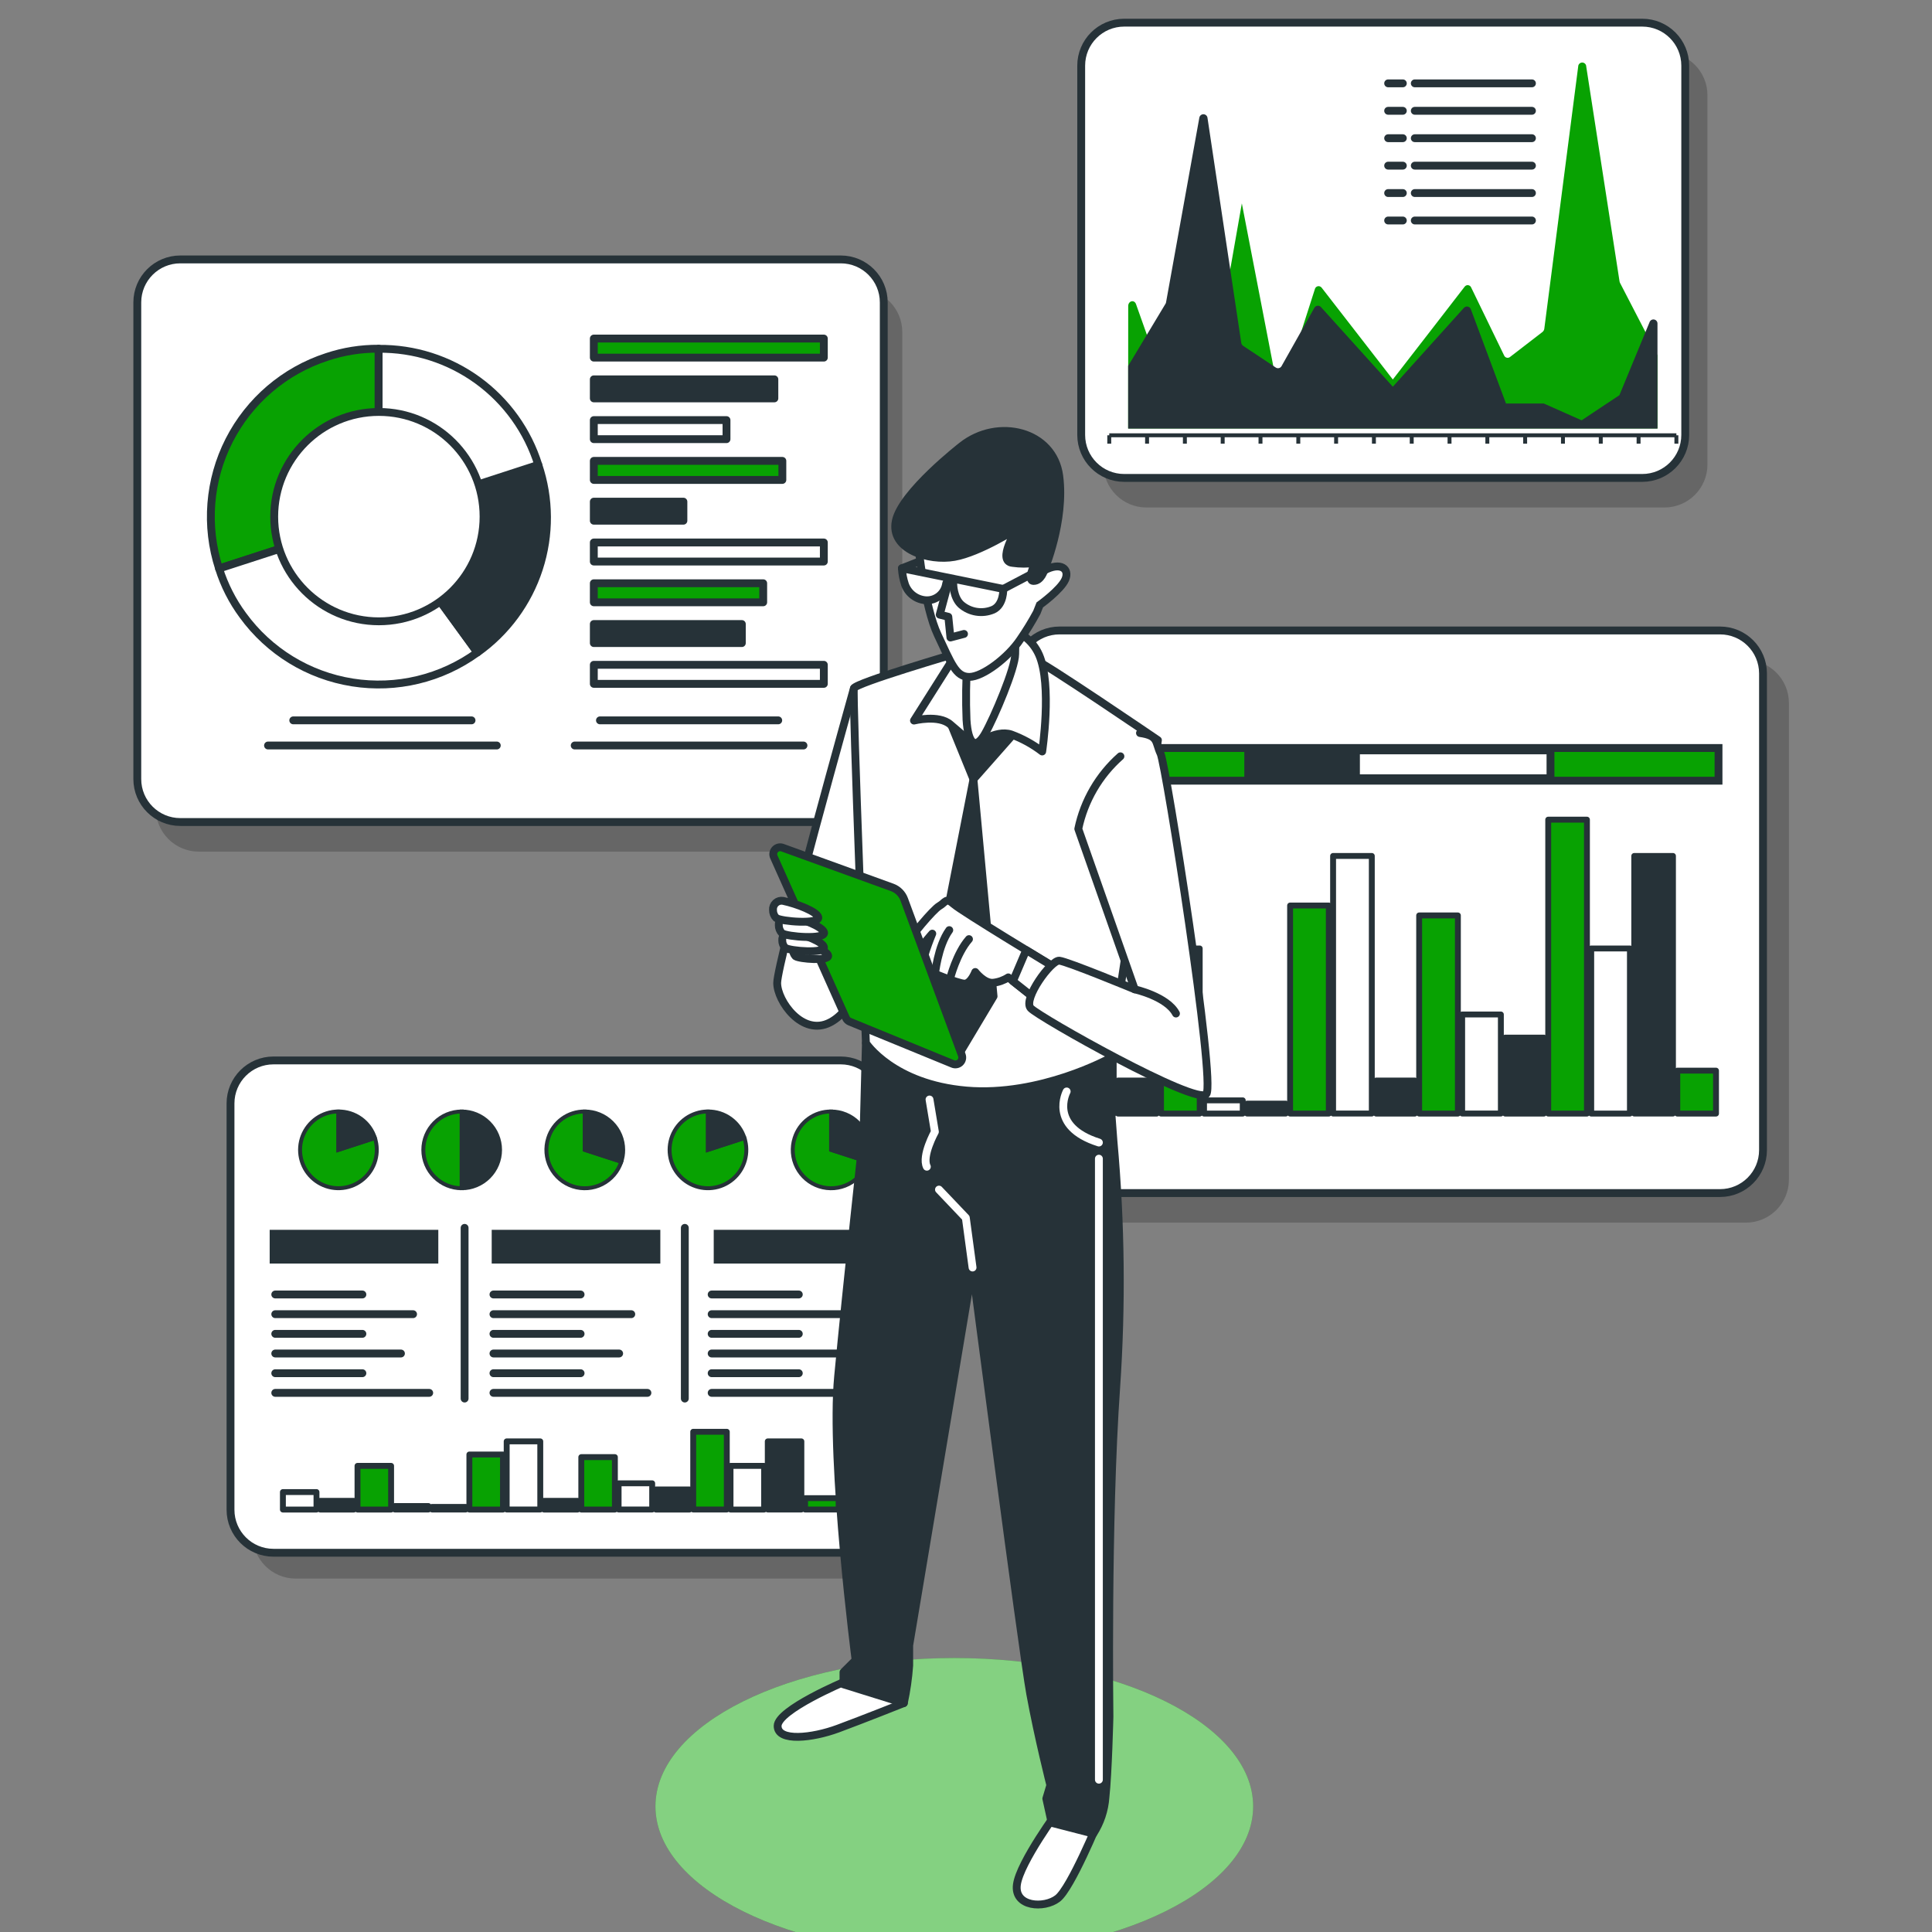 <svg width="320" height="320" viewBox="0 0 320 320" fill="none" xmlns="http://www.w3.org/2000/svg">
<rect x="0" y="0" width="320" height="320" fill="#808080" stroke="none"/>
<g clip-path="url(#clip0_1_4196)">
<path opacity="0.2" d="M142.324 47.873H32.926C28.993 47.873 25.806 51.06 25.806 54.993V133.937C25.806 137.869 28.993 141.057 32.926 141.057H142.324C146.256 141.057 149.444 137.869 149.444 133.937V54.993C149.444 51.06 146.256 47.873 142.324 47.873Z" fill="black"/>
<path d="M139.259 42.968H29.861C25.929 42.968 22.741 46.156 22.741 50.088V129.032C22.741 132.965 25.929 136.152 29.861 136.152H139.259C143.192 136.152 146.379 132.965 146.379 129.032V50.088C146.379 46.156 143.192 42.968 139.259 42.968Z" fill="white" stroke="#263238" stroke-width="1.301" stroke-linecap="round" stroke-linejoin="round"/>
<path d="M62.713 85.588L36.282 94.165C34.004 87.151 34.605 79.519 37.953 72.947C41.301 66.376 47.122 61.403 54.136 59.123C56.9 58.198 59.798 57.736 62.713 57.757V85.588Z" fill="#08A202" stroke="#263238" stroke-width="1.301" stroke-linecap="round" stroke-linejoin="round"/>
<path d="M62.713 85.588L79.06 108.072C73.094 112.404 65.652 114.189 58.37 113.035C51.088 111.881 44.563 107.882 40.229 101.918C38.494 99.57 37.16 96.95 36.282 94.165L62.713 85.588Z" fill="white" stroke="#263238" stroke-width="1.301" stroke-linecap="round" stroke-linejoin="round"/>
<path d="M62.713 85.588L89.161 76.994C91.045 82.57 91.081 88.605 89.264 94.203C87.448 99.801 83.875 104.664 79.077 108.072L62.713 85.588Z" fill="#263238" stroke="#263238" stroke-width="1.301" stroke-linecap="round" stroke-linejoin="round"/>
<path d="M62.713 85.588V57.774C68.602 57.707 74.356 59.541 79.121 63.003C83.885 66.466 87.406 71.372 89.161 76.994L62.713 85.588Z" fill="white" stroke="#263238" stroke-width="1.301" stroke-linecap="round" stroke-linejoin="round"/>
<path d="M62.755 102.909C72.33 102.909 80.093 95.147 80.093 85.571C80.093 75.996 72.33 68.233 62.755 68.233C53.179 68.233 45.417 75.996 45.417 85.571C45.417 95.147 53.179 102.909 62.755 102.909Z" fill="white" stroke="#263238" stroke-width="1.301" stroke-linecap="round" stroke-linejoin="round"/>
<path d="M136.453 56.075H98.355V59.231H136.453V56.075Z" fill="#08A202" stroke="#263238" stroke-width="1.301" stroke-linecap="round" stroke-linejoin="round"/>
<path d="M128.259 62.829H98.355V65.985H128.259V62.829Z" fill="#263238" stroke="#263238" stroke-width="1.301" stroke-linecap="round" stroke-linejoin="round"/>
<path d="M120.331 69.582H98.355V72.739H120.331V69.582Z" fill="white" stroke="#263238" stroke-width="1.301" stroke-linecap="round" stroke-linejoin="round"/>
<path d="M129.583 76.336H98.355V79.492H129.583V76.336Z" fill="#08A202" stroke="#263238" stroke-width="1.301" stroke-linecap="round" stroke-linejoin="round"/>
<path d="M113.194 83.09H98.355V86.246H113.194V83.09Z" fill="#263238" stroke="#263238" stroke-width="1.301" stroke-linecap="round" stroke-linejoin="round"/>
<path d="M136.453 89.852H98.355V93.008H136.453V89.852Z" fill="white" stroke="#263238" stroke-width="1.301" stroke-linecap="round" stroke-linejoin="round"/>
<path d="M126.41 96.605H98.355V99.761H126.41V96.605Z" fill="#08A202" stroke="#263238" stroke-width="1.301" stroke-linecap="round" stroke-linejoin="round"/>
<path d="M122.871 103.359H98.355V106.515H122.871V103.359Z" fill="#263238" stroke="#263238" stroke-width="1.301" stroke-linecap="round" stroke-linejoin="round"/>
<path d="M136.453 110.112H98.355V113.268H136.453V110.112Z" fill="white" stroke="#263238" stroke-width="1.301" stroke-linecap="round" stroke-linejoin="round"/>
<path d="M48.573 119.314H78.102" stroke="#263238" stroke-width="1.301" stroke-linecap="round" stroke-linejoin="round"/>
<path d="M44.393 123.478H82.283" stroke="#263238" stroke-width="1.301" stroke-linecap="round" stroke-linejoin="round"/>
<path d="M99.371 119.314H128.9" stroke="#263238" stroke-width="1.301" stroke-linecap="round" stroke-linejoin="round"/>
<path d="M95.19 123.478H133.08" stroke="#263238" stroke-width="1.301" stroke-linecap="round" stroke-linejoin="round"/>
<path opacity="0.2" d="M142.932 179.922H48.981C45.049 179.922 41.861 183.109 41.861 187.042V254.344C41.861 258.277 45.049 261.464 48.981 261.464H142.932C146.864 261.464 150.052 258.277 150.052 254.344V187.042C150.052 183.109 146.864 179.922 142.932 179.922Z" fill="black"/>
<path d="M139.251 175.641H45.3C41.368 175.641 38.18 178.829 38.18 182.761V250.064C38.18 253.996 41.368 257.184 45.3 257.184H139.251C143.183 257.184 146.371 253.996 146.371 250.064V182.761C146.371 178.829 143.183 175.641 139.251 175.641Z" fill="white" stroke="#263238" stroke-width="1.301" stroke-linecap="round" stroke-linejoin="round"/>
<path d="M45.592 214.406H60.023" stroke="#263238" stroke-width="1.301" stroke-linecap="round" stroke-linejoin="round"/>
<path d="M45.592 217.67H68.417" stroke="#263238" stroke-width="1.301" stroke-linecap="round" stroke-linejoin="round"/>
<path d="M45.592 220.926H60.023" stroke="#263238" stroke-width="1.301" stroke-linecap="round" stroke-linejoin="round"/>
<path d="M45.592 224.182H66.41" stroke="#263238" stroke-width="1.301" stroke-linecap="round" stroke-linejoin="round"/>
<path d="M45.592 227.447H60.023" stroke="#263238" stroke-width="1.301" stroke-linecap="round" stroke-linejoin="round"/>
<path d="M45.592 230.703H71.091" stroke="#263238" stroke-width="1.301" stroke-linecap="round" stroke-linejoin="round"/>
<path d="M81.733 214.406H96.165" stroke="#263238" stroke-width="1.301" stroke-linecap="round" stroke-linejoin="round"/>
<path d="M81.733 217.67H104.559" stroke="#263238" stroke-width="1.301" stroke-linecap="round" stroke-linejoin="round"/>
<path d="M81.733 220.926H96.165" stroke="#263238" stroke-width="1.301" stroke-linecap="round" stroke-linejoin="round"/>
<path d="M81.733 224.182H102.552" stroke="#263238" stroke-width="1.301" stroke-linecap="round" stroke-linejoin="round"/>
<path d="M81.733 227.447H96.165" stroke="#263238" stroke-width="1.301" stroke-linecap="round" stroke-linejoin="round"/>
<path d="M81.733 230.703H107.232" stroke="#263238" stroke-width="1.301" stroke-linecap="round" stroke-linejoin="round"/>
<path d="M117.874 214.406H132.306" stroke="#263238" stroke-width="1.301" stroke-linecap="round" stroke-linejoin="round"/>
<path d="M117.874 217.67H140.692" stroke="#263238" stroke-width="1.301" stroke-linecap="round" stroke-linejoin="round"/>
<path d="M117.874 220.926H132.306" stroke="#263238" stroke-width="1.301" stroke-linecap="round" stroke-linejoin="round"/>
<path d="M117.874 224.182H138.685" stroke="#263238" stroke-width="1.301" stroke-linecap="round" stroke-linejoin="round"/>
<path d="M117.874 227.447H132.306" stroke="#263238" stroke-width="1.301" stroke-linecap="round" stroke-linejoin="round"/>
<path d="M117.874 230.703H143.373" stroke="#263238" stroke-width="1.301" stroke-linecap="round" stroke-linejoin="round"/>
<path d="M72.598 203.697H44.667V209.284H72.598V203.697Z" fill="#263238"/>
<path d="M109.372 203.697H81.442V209.284H109.372V203.697Z" fill="#263238"/>
<path d="M146.146 203.697H118.216V209.284H146.146V203.697Z" fill="#263238"/>
<path d="M76.953 203.372V231.644" stroke="#263238" stroke-width="1.301" stroke-linecap="round" stroke-linejoin="round"/>
<path d="M113.427 203.372V231.644" stroke="#263238" stroke-width="1.301" stroke-linecap="round" stroke-linejoin="round"/>
<path d="M56.051 190.456L62.097 188.491C62.485 189.686 62.509 190.969 62.168 192.178C61.827 193.387 61.135 194.468 60.179 195.284C59.224 196.1 58.048 196.614 56.8 196.762C55.552 196.909 54.289 196.684 53.169 196.113C52.05 195.543 51.124 194.654 50.51 193.558C49.896 192.462 49.621 191.208 49.719 189.956C49.817 188.703 50.284 187.508 51.061 186.521C51.839 185.534 52.891 184.799 54.086 184.41C54.719 184.2 55.383 184.096 56.051 184.102V190.456Z" fill="#08A202" stroke="#263238" stroke-width="0.651" stroke-miterlimit="10"/>
<path d="M56.051 190.456V184.102C57.397 184.086 58.712 184.504 59.801 185.294C60.89 186.085 61.696 187.206 62.097 188.491L56.051 190.456Z" fill="#263238" stroke="#263238" stroke-width="0.651" stroke-miterlimit="10"/>
<path d="M117.258 190.456L123.304 188.491C123.692 189.686 123.717 190.97 123.376 192.179C123.035 193.389 122.343 194.47 121.387 195.286C120.431 196.102 119.255 196.617 118.006 196.764C116.758 196.912 115.494 196.686 114.375 196.115C113.255 195.544 112.33 194.654 111.716 193.557C111.102 192.46 110.828 191.206 110.927 189.953C111.026 188.7 111.495 187.505 112.273 186.518C113.052 185.531 114.106 184.798 115.301 184.41C115.932 184.2 116.593 184.096 117.258 184.102V190.456Z" fill="#08A202" stroke="#263238" stroke-width="0.651" stroke-miterlimit="10"/>
<path d="M117.258 190.456V184.102C118.604 184.084 119.92 184.502 121.009 185.293C122.099 186.084 122.904 187.205 123.304 188.491L117.258 190.456Z" fill="#263238" stroke="#263238" stroke-width="0.651" stroke-miterlimit="10"/>
<path d="M76.47 190.456V196.81C74.785 196.81 73.169 196.14 71.977 194.949C70.786 193.757 70.116 192.141 70.116 190.456C70.116 188.771 70.786 187.155 71.977 185.963C73.169 184.771 74.785 184.102 76.47 184.102V190.456Z" fill="#08A202" stroke="#263238" stroke-width="0.651" stroke-miterlimit="10"/>
<path d="M76.47 190.456V184.102C78.155 184.102 79.771 184.771 80.963 185.963C82.154 187.155 82.824 188.771 82.824 190.456C82.824 192.141 82.154 193.757 80.963 194.949C79.771 196.14 78.155 196.81 76.47 196.81V190.456Z" fill="#263238" stroke="#263238" stroke-width="0.651" stroke-miterlimit="10"/>
<path d="M96.856 190.456L102.902 192.421C102.643 193.215 102.231 193.95 101.689 194.585C101.147 195.22 100.485 195.742 99.741 196.121C98.997 196.499 98.186 196.728 97.354 196.794C96.521 196.859 95.684 196.76 94.891 196.502C94.097 196.244 93.361 195.832 92.727 195.289C92.092 194.747 91.57 194.085 91.191 193.341C90.812 192.597 90.584 191.786 90.518 190.954C90.453 190.122 90.552 189.285 90.81 188.491C91.211 187.206 92.016 186.085 93.106 185.294C94.195 184.504 95.51 184.086 96.856 184.102V190.456Z" fill="#08A202" stroke="#263238" stroke-width="0.651" stroke-miterlimit="10"/>
<path d="M96.856 190.456V184.102C97.691 184.101 98.518 184.265 99.29 184.583C100.062 184.902 100.763 185.37 101.354 185.96C101.945 186.55 102.414 187.251 102.733 188.022C103.053 188.794 103.218 189.621 103.218 190.456C103.221 191.124 103.114 191.788 102.901 192.421L96.856 190.456Z" fill="#263238" stroke="#263238" stroke-width="0.651" stroke-miterlimit="10"/>
<path d="M137.66 190.456L143.706 192.421C143.448 193.215 143.036 193.95 142.494 194.585C141.952 195.22 141.29 195.742 140.546 196.121C139.802 196.499 138.991 196.728 138.158 196.794C137.326 196.859 136.489 196.76 135.695 196.502C134.901 196.244 134.166 195.832 133.531 195.289C132.896 194.747 132.375 194.085 131.996 193.341C131.617 192.597 131.388 191.786 131.323 190.954C131.257 190.122 131.357 189.285 131.615 188.491C132.016 187.206 132.821 186.085 133.91 185.294C134.999 184.504 136.315 184.086 137.66 184.102V190.456Z" fill="#08A202" stroke="#263238" stroke-width="0.651" stroke-miterlimit="10"/>
<path d="M137.66 190.456V184.102C138.495 184.101 139.322 184.265 140.093 184.583C140.865 184.902 141.565 185.37 142.156 185.961C142.746 186.551 143.214 187.252 143.533 188.023C143.852 188.795 144.015 189.621 144.014 190.456C144.02 191.124 143.916 191.788 143.706 192.421L137.66 190.456Z" fill="#263238" stroke="#263238" stroke-width="0.651" stroke-miterlimit="10"/>
<path d="M138.909 248.14H133.347V250.022H138.909V248.14Z" fill="#08A202" stroke="#263238" stroke-width="0.976" stroke-linecap="round" stroke-linejoin="round"/>
<path d="M132.731 238.739H127.168V250.022H132.731V238.739Z" fill="#263238" stroke="#263238" stroke-width="0.976" stroke-linecap="round" stroke-linejoin="round"/>
<path d="M126.56 242.794H120.997V250.031H126.56V242.794Z" fill="white" stroke="#263238" stroke-width="0.976" stroke-linecap="round" stroke-linejoin="round"/>
<path d="M120.381 237.148H114.818V250.022H120.381V237.148Z" fill="#08A202" stroke="#263238" stroke-width="0.976" stroke-linecap="round" stroke-linejoin="round"/>
<path d="M114.202 246.7H108.639V250.031H114.202V246.7Z" fill="#263238" stroke="#263238" stroke-width="0.976" stroke-linecap="round" stroke-linejoin="round"/>
<path d="M108.023 245.684H102.46V250.022H108.023V245.684Z" fill="white" stroke="#263238" stroke-width="0.976" stroke-linecap="round" stroke-linejoin="round"/>
<path d="M101.844 241.345H96.281V250.031H101.844V241.345Z" fill="#08A202" stroke="#263238" stroke-width="0.976" stroke-linecap="round" stroke-linejoin="round"/>
<path d="M95.665 248.582H90.102V250.031H95.665V248.582Z" fill="#263238" stroke="#263238" stroke-width="0.976" stroke-linecap="round" stroke-linejoin="round"/>
<path d="M89.486 238.739H83.923V250.022H89.486V238.739Z" fill="white" stroke="#263238" stroke-width="0.976" stroke-linecap="round" stroke-linejoin="round"/>
<path d="M83.307 240.912H77.744V250.031H83.307V240.912Z" fill="#08A202" stroke="#263238" stroke-width="0.976" stroke-linecap="round" stroke-linejoin="round"/>
<path d="M77.136 249.589H71.573V250.022H77.136V249.589Z" fill="#263238" stroke="#263238" stroke-width="0.976" stroke-linecap="round" stroke-linejoin="round"/>
<path d="M70.957 249.448H65.394V250.022H70.957V249.448Z" fill="white" stroke="#263238" stroke-width="0.976" stroke-linecap="round" stroke-linejoin="round"/>
<path d="M64.778 242.794H59.215V250.031H64.778V242.794Z" fill="#08A202" stroke="#263238" stroke-width="0.976" stroke-linecap="round" stroke-linejoin="round"/>
<path d="M58.599 248.582H53.037V250.031H58.599V248.582Z" fill="#263238" stroke="#263238" stroke-width="0.976" stroke-linecap="round" stroke-linejoin="round"/>
<path d="M52.42 247.133H46.858V250.031H52.42V247.133Z" fill="white" stroke="#263238" stroke-width="0.976" stroke-linecap="round" stroke-linejoin="round"/>
<path opacity="0.2" d="M289.179 109.321H179.781C175.848 109.321 172.661 112.509 172.661 116.441V195.386C172.661 199.318 175.848 202.506 179.781 202.506H289.179C293.111 202.506 296.299 199.318 296.299 195.386V116.441C296.299 112.509 293.111 109.321 289.179 109.321Z" fill="black"/>
<path d="M284.89 104.425H175.492C171.56 104.425 168.372 107.612 168.372 111.545V190.489C168.372 194.421 171.56 197.609 175.492 197.609H284.89C288.823 197.609 292.01 194.421 292.01 190.489V111.545C292.01 107.612 288.823 104.425 284.89 104.425Z" fill="white" stroke="#263238" stroke-width="1.301" stroke-linecap="round" stroke-linejoin="round"/>
<path d="M284.224 177.332H277.812V184.443H284.224V177.332Z" fill="#08A202" stroke="#263238" stroke-width="0.976" stroke-linecap="round" stroke-linejoin="round"/>
<path d="M277.096 141.773H270.684V184.435H277.096V141.773Z" fill="#263238" stroke="#263238" stroke-width="0.976" stroke-linecap="round" stroke-linejoin="round"/>
<path d="M269.967 157.096H263.555V184.443H269.967V157.096Z" fill="white" stroke="#263238" stroke-width="0.976" stroke-linecap="round" stroke-linejoin="round"/>
<path d="M262.847 135.761H256.435V184.443H262.847V135.761Z" fill="#08A202" stroke="#263238" stroke-width="0.976" stroke-linecap="round" stroke-linejoin="round"/>
<path d="M255.719 171.861H249.307V184.443H255.719V171.861Z" fill="#263238" stroke="#263238" stroke-width="0.976" stroke-linecap="round" stroke-linejoin="round"/>
<path d="M248.591 168.03H242.179V184.435H248.591V168.03Z" fill="white" stroke="#263238" stroke-width="0.976" stroke-linecap="round" stroke-linejoin="round"/>
<path d="M241.471 151.625H235.059V184.443H241.471V151.625Z" fill="#08A202" stroke="#263238" stroke-width="0.976" stroke-linecap="round" stroke-linejoin="round"/>
<path d="M234.342 178.972H227.93V184.443H234.342V178.972Z" fill="#263238" stroke="#263238" stroke-width="0.976" stroke-linecap="round" stroke-linejoin="round"/>
<path d="M227.214 141.773H220.802V184.435H227.214V141.773Z" fill="white" stroke="#263238" stroke-width="0.976" stroke-linecap="round" stroke-linejoin="round"/>
<path d="M220.094 149.984H213.682V184.443H220.094V149.984Z" fill="#08A202" stroke="#263238" stroke-width="0.976" stroke-linecap="round" stroke-linejoin="round"/>
<path d="M212.966 182.795H206.554V184.435H212.966V182.795Z" fill="#263238" stroke="#263238" stroke-width="0.976" stroke-linecap="round" stroke-linejoin="round"/>
<path d="M205.837 182.253H199.425V184.443H205.837V182.253Z" fill="white" stroke="#263238" stroke-width="0.976" stroke-linecap="round" stroke-linejoin="round"/>
<path d="M198.709 157.096H192.297V184.443H198.709V157.096Z" fill="#08A202" stroke="#263238" stroke-width="0.976" stroke-linecap="round" stroke-linejoin="round"/>
<path d="M191.589 178.972H185.177V184.443H191.589V178.972Z" fill="#263238" stroke="#263238" stroke-width="0.976" stroke-linecap="round" stroke-linejoin="round"/>
<path d="M184.461 173.501H178.049V184.443H184.461V173.501Z" fill="white" stroke="#263238" stroke-width="0.976" stroke-linecap="round" stroke-linejoin="round"/>
<path d="M284.64 123.894H178.881V129.307H284.64V123.894Z" fill="#08A202" stroke="#263238" stroke-width="1.301" stroke-miterlimit="10"/>
<path d="M223.9 124.286H206.745V128.907H223.9V124.286Z" fill="#263238" stroke="#263238" stroke-width="1.301" stroke-miterlimit="10"/>
<path d="M256.81 124.286H224.591V128.907H256.81V124.286Z" fill="white" stroke="#263238" stroke-width="1.301" stroke-miterlimit="10"/>
<path opacity="0.2" d="M275.688 8.65H189.882C185.95 8.65 182.762 11.838 182.762 15.77V76.936C182.762 80.868 185.95 84.056 189.882 84.056H275.688C279.621 84.056 282.808 80.868 282.808 76.936V15.77C282.808 11.838 279.621 8.65 275.688 8.65Z" fill="black"/>
<path d="M272.008 3.754H186.201C182.269 3.754 179.081 6.941 179.081 10.874V72.039C179.081 75.971 182.269 79.159 186.201 79.159H272.008C275.94 79.159 279.128 75.971 279.128 72.039V10.874C279.128 6.941 275.94 3.754 272.008 3.754Z" fill="white" stroke="#263238" stroke-width="1.301" stroke-linecap="round" stroke-linejoin="round"/>
<path d="M183.728 72.097H277.662" stroke="#263238" stroke-width="0.651" stroke-miterlimit="10"/>
<path d="M183.728 72.097V73.488" stroke="#263238" stroke-width="0.651" stroke-miterlimit="10"/>
<path d="M189.99 72.097V73.488" stroke="#263238" stroke-width="0.651" stroke-miterlimit="10"/>
<path d="M196.253 72.097V73.488" stroke="#263238" stroke-width="0.651" stroke-miterlimit="10"/>
<path d="M202.515 72.097V73.488" stroke="#263238" stroke-width="0.651" stroke-miterlimit="10"/>
<path d="M208.777 72.097V73.488" stroke="#263238" stroke-width="0.651" stroke-miterlimit="10"/>
<path d="M215.039 72.097V73.488" stroke="#263238" stroke-width="0.651" stroke-miterlimit="10"/>
<path d="M221.302 72.097V73.488" stroke="#263238" stroke-width="0.651" stroke-miterlimit="10"/>
<path d="M227.564 72.097V73.488" stroke="#263238" stroke-width="0.651" stroke-miterlimit="10"/>
<path d="M233.826 72.097V73.488" stroke="#263238" stroke-width="0.651" stroke-miterlimit="10"/>
<path d="M240.088 72.097V73.488" stroke="#263238" stroke-width="0.651" stroke-miterlimit="10"/>
<path d="M246.351 72.097V73.488" stroke="#263238" stroke-width="0.651" stroke-miterlimit="10"/>
<path d="M252.613 72.097V73.488" stroke="#263238" stroke-width="0.651" stroke-miterlimit="10"/>
<path d="M258.875 72.097V73.488" stroke="#263238" stroke-width="0.651" stroke-miterlimit="10"/>
<path d="M265.137 72.097V73.488" stroke="#263238" stroke-width="0.651" stroke-miterlimit="10"/>
<path d="M271.4 72.097V73.488" stroke="#263238" stroke-width="0.651" stroke-miterlimit="10"/>
<path d="M277.662 72.097V73.488" stroke="#263238" stroke-width="0.651" stroke-miterlimit="10"/>
<path d="M186.859 70.965H274.531V58.848L268.327 46.857C268.287 46.772 268.259 46.682 268.244 46.59L262.731 11.024C262.731 10.847 262.661 10.677 262.536 10.552C262.411 10.428 262.241 10.357 262.065 10.357C261.888 10.357 261.718 10.428 261.594 10.552C261.469 10.677 261.398 10.847 261.398 11.024L255.786 54.443C255.759 54.651 255.655 54.841 255.494 54.976L250.09 59.14C250.012 59.198 249.922 59.237 249.826 59.254C249.731 59.272 249.632 59.267 249.539 59.24C249.446 59.214 249.36 59.166 249.288 59.101C249.216 59.036 249.159 58.955 249.124 58.865L243.678 47.631C243.637 47.526 243.569 47.433 243.481 47.363C243.392 47.294 243.286 47.249 243.174 47.234C243.062 47.22 242.949 47.236 242.845 47.281C242.742 47.326 242.652 47.398 242.587 47.49L236.957 54.776L230.695 62.854L224.433 54.776L218.912 47.656C218.839 47.557 218.739 47.48 218.624 47.437C218.509 47.393 218.384 47.384 218.264 47.411C218.143 47.437 218.034 47.498 217.948 47.586C217.861 47.674 217.803 47.785 217.779 47.906L211.95 66.085L205.688 33.683L199.425 69.316L193.163 64.469L188.167 50.396C187.883 49.563 186.867 49.83 186.867 50.696L186.859 70.965Z" fill="#08A202"/>
<path d="M274.531 70.99H186.859V60.605L193.055 50.296C193.098 50.225 193.127 50.145 193.138 50.063L198.651 19.476C198.681 19.32 198.764 19.18 198.887 19.079C199.009 18.978 199.163 18.923 199.321 18.923C199.48 18.923 199.633 18.978 199.756 19.079C199.878 19.18 199.961 19.32 199.992 19.476L205.596 56.816C205.631 57.003 205.739 57.167 205.896 57.274L211.3 60.872C211.378 60.924 211.465 60.959 211.557 60.976C211.649 60.992 211.744 60.989 211.835 60.968C211.925 60.946 212.011 60.905 212.085 60.849C212.159 60.792 212.221 60.72 212.266 60.639L217.704 50.979C217.757 50.885 217.831 50.806 217.921 50.747C218.011 50.688 218.113 50.651 218.22 50.64C218.326 50.629 218.434 50.643 218.534 50.681C218.634 50.72 218.724 50.782 218.795 50.862L224.433 57.108L230.695 64.053L236.957 57.108L242.47 50.987C242.549 50.901 242.648 50.837 242.758 50.8C242.869 50.764 242.987 50.756 243.101 50.778C243.215 50.799 243.322 50.85 243.411 50.924C243.5 50.999 243.569 51.095 243.611 51.204L249.44 66.834H255.702L261.965 69.616L268.227 65.452L273.223 53.352C273.279 53.201 273.386 53.075 273.526 52.996C273.666 52.917 273.83 52.891 273.988 52.922C274.145 52.953 274.287 53.04 274.386 53.166C274.486 53.292 274.537 53.45 274.531 53.61V70.99Z" fill="#263238"/>
<path d="M234.334 13.805H253.737" stroke="#263238" stroke-width="1.301" stroke-linecap="round" stroke-linejoin="round"/>
<path d="M234.334 18.352H253.737" stroke="#263238" stroke-width="1.301" stroke-linecap="round" stroke-linejoin="round"/>
<path d="M234.334 22.89H253.737" stroke="#263238" stroke-width="1.301" stroke-linecap="round" stroke-linejoin="round"/>
<path d="M234.334 27.437H253.737" stroke="#263238" stroke-width="1.301" stroke-linecap="round" stroke-linejoin="round"/>
<path d="M234.334 31.976H253.737" stroke="#263238" stroke-width="1.301" stroke-linecap="round" stroke-linejoin="round"/>
<path d="M234.334 36.522H253.737" stroke="#263238" stroke-width="1.301" stroke-linecap="round" stroke-linejoin="round"/>
<path d="M229.921 13.805H232.352" stroke="#263238" stroke-width="1.301" stroke-linecap="round" stroke-linejoin="round"/>
<path d="M229.921 18.352H232.352" stroke="#263238" stroke-width="1.301" stroke-linecap="round" stroke-linejoin="round"/>
<path d="M229.921 22.89H232.352" stroke="#263238" stroke-width="1.301" stroke-linecap="round" stroke-linejoin="round"/>
<path d="M229.921 27.437H232.352" stroke="#263238" stroke-width="1.301" stroke-linecap="round" stroke-linejoin="round"/>
<path d="M229.921 31.976H232.352" stroke="#263238" stroke-width="1.301" stroke-linecap="round" stroke-linejoin="round"/>
<path d="M229.921 36.522H232.352" stroke="#263238" stroke-width="1.301" stroke-linecap="round" stroke-linejoin="round"/>
<path d="M158.063 323.754C185.4 323.754 207.561 312.755 207.561 299.188C207.561 285.62 185.4 274.621 158.063 274.621C130.725 274.621 108.564 285.62 108.564 299.188C108.564 312.755 130.725 323.754 158.063 323.754Z" fill="#08A202"/>
<path opacity="0.5" d="M158.063 323.754C185.4 323.754 207.561 312.755 207.561 299.188C207.561 285.62 185.4 274.621 158.063 274.621C130.725 274.621 108.564 285.62 108.564 299.188C108.564 312.755 130.725 323.754 158.063 323.754Z" fill="white"/>
<path d="M141.433 114.001C141.433 114.001 128.725 159.328 128.725 162.817C128.725 165.79 132.889 171.727 137.485 169.346C142.082 166.964 143.123 159.552 143.123 159.552L141.433 114.001Z" fill="white" stroke="#263238" stroke-width="1.301" stroke-linecap="round" stroke-linejoin="round"/>
<path d="M175.425 299.671C175.425 299.671 168.922 308.456 168.43 312.162C167.939 315.868 172.969 316.159 175.184 314.435C177.399 312.712 182.013 301.469 182.013 301.469L175.425 299.671Z" fill="white" stroke="#263238" stroke-width="1.301" stroke-linecap="round" stroke-linejoin="round"/>
<path d="M139.934 278.519C139.934 278.519 128.8 283.199 128.8 285.872C128.8 288.545 134.587 287.871 138.793 286.313C142.998 284.756 149.702 282.083 149.702 282.083C149.702 282.083 143.273 277.853 139.934 278.519Z" fill="white" stroke="#263238" stroke-width="1.301" stroke-linecap="round" stroke-linejoin="round"/>
<path d="M143.423 172.76L143.048 187.233C143.048 187.233 140.159 213.731 138.818 227.988C137.477 242.244 141.716 274.971 141.716 274.971L139.709 276.97V278.977L149.702 282.091C150.147 280.036 150.445 277.952 150.593 275.854V272.523L161.061 209.959C161.061 209.959 169.296 273.198 170.637 280.542C171.978 287.887 173.968 295.682 173.968 295.682L173.302 297.905L174.185 301.919L181.088 303.701C182.255 301.899 182.945 299.83 183.095 297.689C183.536 293.675 183.761 284.323 183.761 284.323C183.761 284.323 183.32 251.846 184.877 229.778C185.804 216.205 185.654 202.581 184.427 189.032L183.32 174.342C170.296 178.859 156.048 178.294 143.423 172.76Z" fill="#263238" stroke="#263238" stroke-width="1.301" stroke-linecap="round" stroke-linejoin="round"/>
<path d="M161.086 209.942L159.97 201.706L155.523 197.034" stroke="white" stroke-width="1.301" stroke-linecap="round" stroke-linejoin="round"/>
<path d="M176.675 180.779C176.675 180.779 173.552 186.567 182.012 189.24" stroke="white" stroke-width="1.301" stroke-linecap="round" stroke-linejoin="round"/>
<path d="M182.012 191.913V294.774" stroke="white" stroke-width="1.301" stroke-linecap="round" stroke-linejoin="round"/>
<path d="M153.957 182.112L154.848 187.458C154.848 187.458 152.625 191.463 153.516 193.245" stroke="white" stroke-width="1.301" stroke-linecap="round" stroke-linejoin="round"/>
<path d="M158.421 108.222C158.421 108.222 141.724 113.11 141.433 114.001C141.141 114.892 143.423 172.76 143.423 172.76C143.423 172.76 147.878 179.588 160.078 180.629C172.278 181.67 183.828 175.283 183.828 175.283L191.789 122.595C191.789 122.595 172.636 109.529 171.303 109.229C169.971 108.93 162.135 107.181 158.421 108.222Z" fill="white" stroke="#263238" stroke-width="1.301" stroke-linecap="round" stroke-linejoin="round"/>
<path d="M157.272 119.347L161.235 129.074L168.014 121.396C168.014 121.396 167.506 116.533 163.018 116.025C161.824 115.831 160.599 116.056 159.552 116.662C158.505 117.267 157.699 118.216 157.272 119.347Z" fill="#263238" stroke="#263238" stroke-width="1.301" stroke-linecap="round" stroke-linejoin="round"/>
<path d="M158.421 108.222L151.384 119.347C151.384 119.347 155.481 118.323 157.396 119.989C159.312 121.654 161.494 123.444 161.494 123.444C161.494 123.444 164.825 120.755 167.506 121.654C169.342 122.33 171.066 123.279 172.619 124.469C172.619 124.469 174.285 113.468 172.111 108.48C169.938 103.492 163.026 101.693 158.421 108.222Z" fill="white" stroke="#263238" stroke-width="1.301" stroke-linecap="round" stroke-linejoin="round"/>
<path d="M160.211 109.496C159.997 112.734 159.955 115.98 160.086 119.222C160.336 123.32 161.618 124.219 163.151 121.529C164.683 118.839 168.147 110.653 168.147 108.347C168.152 106.894 168.236 105.443 168.397 104C168.397 104 163.026 109.737 160.211 109.496Z" fill="white" stroke="#263238" stroke-width="1.301" stroke-linecap="round" stroke-linejoin="round"/>
<path d="M161.235 129.074L154.582 162.975L159.062 174.234L164.566 165.024L161.235 129.074Z" fill="#263238" stroke="#263238" stroke-width="1.301" stroke-linecap="round" stroke-linejoin="round"/>
<path d="M174.301 159.994C174.301 159.994 159.312 150.942 157.979 149.759C156.647 148.577 156.639 149.459 155.598 150.051C154.557 150.642 150.701 155.247 149.96 156.713C149.219 158.178 148.028 160.277 149.519 160.577C151.009 160.876 152.192 158.078 152.192 157.604C152.192 157.129 154.415 154.639 154.415 154.639C154.415 154.639 152.192 159.977 152.933 160.427C153.674 160.876 158.721 162.925 159.761 162.925C160.802 162.925 161.535 160.993 161.535 160.993C161.535 160.993 163.026 162.925 164.508 162.775C165.399 162.677 166.254 162.372 167.006 161.884L172.053 165.89L174.301 159.994Z" fill="white" stroke="#263238" stroke-width="1.301" stroke-linecap="round" stroke-linejoin="round"/>
<path d="M174.301 159.994C174.301 159.994 172.436 158.87 169.971 157.362L167.772 162.517L172.078 165.931L174.301 159.994Z" fill="white" stroke="#263238" stroke-width="1.301" stroke-linecap="round" stroke-linejoin="round"/>
<path d="M154.848 161.484C154.848 161.484 155.298 156.729 157.23 154.056" stroke="#263238" stroke-width="1.301" stroke-linecap="round" stroke-linejoin="round"/>
<path d="M157.371 162.076C157.371 162.076 158.412 157.912 160.494 155.547" stroke="#263238" stroke-width="1.301" stroke-linecap="round" stroke-linejoin="round"/>
<path d="M185.577 125.268C182.016 128.417 179.568 132.632 178.598 137.285L187.95 163.866C187.95 163.866 176.816 159.261 175.459 159.119C174.101 158.978 169.371 165.498 170.712 166.981C172.053 168.463 198.193 183.161 199.8 181.229C201.407 179.297 193.138 126.759 192.23 124.827C191.323 122.895 191.939 121.862 188.816 121.413" fill="white"/>
<path d="M185.577 125.268C182.016 128.417 179.568 132.632 178.598 137.285L187.95 163.866C187.95 163.866 176.816 159.261 175.459 159.119C174.101 158.978 169.371 165.498 170.712 166.981C172.053 168.463 198.193 183.161 199.8 181.229C201.407 179.297 193.138 126.759 192.23 124.827C191.323 122.895 191.939 121.862 188.816 121.413" stroke="#263238" stroke-width="1.301" stroke-linecap="round" stroke-linejoin="round"/>
<path d="M187.95 163.866C187.95 163.866 193.296 165.057 194.778 167.872L187.95 163.866Z" fill="white"/>
<path d="M187.95 163.866C187.95 163.866 193.296 165.057 194.778 167.872" stroke="#263238" stroke-width="1.301" stroke-linecap="round" stroke-linejoin="round"/>
<path d="M128.192 141.973L140.117 168.621C140.241 168.886 140.457 169.096 140.725 169.212L157.788 176.207C157.992 176.295 158.217 176.321 158.436 176.282C158.654 176.244 158.857 176.142 159.019 175.99C159.18 175.838 159.294 175.642 159.346 175.426C159.398 175.21 159.386 174.984 159.312 174.775L149.76 148.96C149.593 148.507 149.329 148.096 148.986 147.755C148.644 147.414 148.232 147.152 147.778 146.986L129.641 140.416C129.427 140.331 129.193 140.312 128.968 140.363C128.744 140.413 128.54 140.53 128.383 140.699C128.227 140.867 128.125 141.079 128.09 141.306C128.056 141.534 128.092 141.766 128.192 141.973Z" fill="#08A202" stroke="#263238" stroke-width="1.301" stroke-linecap="round" stroke-linejoin="round"/>
<path d="M132.664 156.18C132.497 156.145 132.325 156.15 132.16 156.195C131.996 156.239 131.844 156.321 131.717 156.434C131.59 156.547 131.491 156.689 131.428 156.847C131.366 157.005 131.341 157.176 131.356 157.346C131.353 157.73 131.499 158.1 131.764 158.378C132.422 158.845 137.361 159.211 137.169 158.278C137.044 157.554 134.496 156.538 132.664 156.18Z" fill="white" stroke="#263238" stroke-width="1.301" stroke-linecap="round" stroke-linejoin="round"/>
<path d="M131.123 154.381C130.925 154.34 130.72 154.346 130.525 154.398C130.33 154.45 130.149 154.548 129.998 154.682C129.847 154.816 129.729 154.984 129.654 155.172C129.579 155.359 129.549 155.562 129.566 155.763C129.562 156.22 129.739 156.66 130.057 156.988C130.832 157.537 136.719 157.979 136.47 156.871C136.295 156.013 133.272 154.806 131.123 154.381Z" fill="white" stroke="#263238" stroke-width="1.301" stroke-linecap="round" stroke-linejoin="round"/>
<path d="M130.657 151.733C130.443 151.694 130.224 151.704 130.015 151.764C129.806 151.823 129.614 151.93 129.452 152.076C129.291 152.222 129.166 152.402 129.086 152.604C129.006 152.806 128.974 153.024 128.991 153.24C128.988 153.737 129.179 154.215 129.524 154.573C130.357 155.172 136.736 155.655 136.494 154.456C136.286 153.515 132.997 152.208 130.657 151.733Z" fill="white" stroke="#263238" stroke-width="1.301" stroke-linecap="round" stroke-linejoin="round"/>
<path d="M129.699 149.21C129.486 149.171 129.266 149.181 129.057 149.241C128.848 149.3 128.656 149.407 128.495 149.553C128.334 149.698 128.209 149.879 128.129 150.081C128.049 150.283 128.016 150.501 128.034 150.717C128.028 150.964 128.072 151.209 128.164 151.438C128.255 151.667 128.392 151.875 128.567 152.049C129.399 152.649 135.778 153.132 135.537 151.933C135.32 150.992 132.039 149.709 129.699 149.21Z" fill="white" stroke="#263238" stroke-width="1.301" stroke-linecap="round" stroke-linejoin="round"/>
<path d="M152.092 90.251C152.092 90.251 153.091 100.444 155.323 105.166C157.555 109.887 158.304 112.119 160.544 112.119C162.784 112.119 167.006 108.888 168.988 105.907C169.982 104.467 170.896 102.974 171.728 101.435L172.219 100.194C172.219 100.194 175.7 97.696 176.45 95.972C177.199 94.248 175.7 92.991 172.969 94.481C172.969 94.481 173.96 86.778 171.97 82.057C169.979 77.335 154.832 81.807 152.092 90.251Z" fill="white" stroke="#263238" stroke-width="1.301" stroke-miterlimit="10"/>
<path d="M149.385 94.123L166.174 97.546C166.174 97.546 166.29 100.153 164.508 100.977C163.632 101.352 162.669 101.473 161.728 101.325C160.787 101.178 159.906 100.769 159.187 100.144C157.888 98.962 157.888 96.713 157.888 96.713C157.888 96.713 156.822 95.88 156.705 96.713C156.585 97.489 156.185 98.194 155.581 98.694C154.976 99.194 154.209 99.456 153.424 99.428C152.641 99.39 151.887 99.119 151.258 98.65C150.629 98.182 150.154 97.536 149.893 96.796C149.604 95.933 149.433 95.033 149.385 94.123Z" fill="white" stroke="#263238" stroke-width="1.301" stroke-linecap="round" stroke-linejoin="round"/>
<path d="M166.174 97.546L173.152 93.882" stroke="#263238" stroke-width="1.301" stroke-linecap="round" stroke-linejoin="round"/>
<path d="M149.385 94.123L152.1 93.058" stroke="#263238" stroke-width="1.301" stroke-linecap="round" stroke-linejoin="round"/>
<path d="M156.83 97.429L155.648 101.81L157.072 102.159L157.421 105.59L159.67 104.999" fill="white"/>
<path d="M156.83 97.429L155.648 101.81L157.072 102.159L157.421 105.59L159.67 104.999" stroke="#263238" stroke-width="1.301" stroke-linecap="round" stroke-linejoin="round"/>
<path d="M159.312 73.854C159.312 73.854 149.369 81.557 148.378 86.279C147.387 91.001 153.841 92.991 158.071 92.241C162.301 91.492 168.472 87.52 168.472 87.52C168.472 87.52 164.991 92.991 167.723 93.232C168.96 93.411 170.216 93.411 171.453 93.232C171.453 93.232 169.963 96.222 171.203 96.222C172.444 96.222 172.944 94.481 172.944 94.481C172.944 94.481 176.425 86.279 175.442 78.826C174.459 71.373 165.266 69.133 159.312 73.854Z" fill="#263238" stroke="#263238" stroke-width="1.301" stroke-miterlimit="10"/>
</g>
<defs>
<clipPath id="clip0_1_4196">
<rect width="320" height="320" fill="white"/>
</clipPath>
</defs>
</svg>
